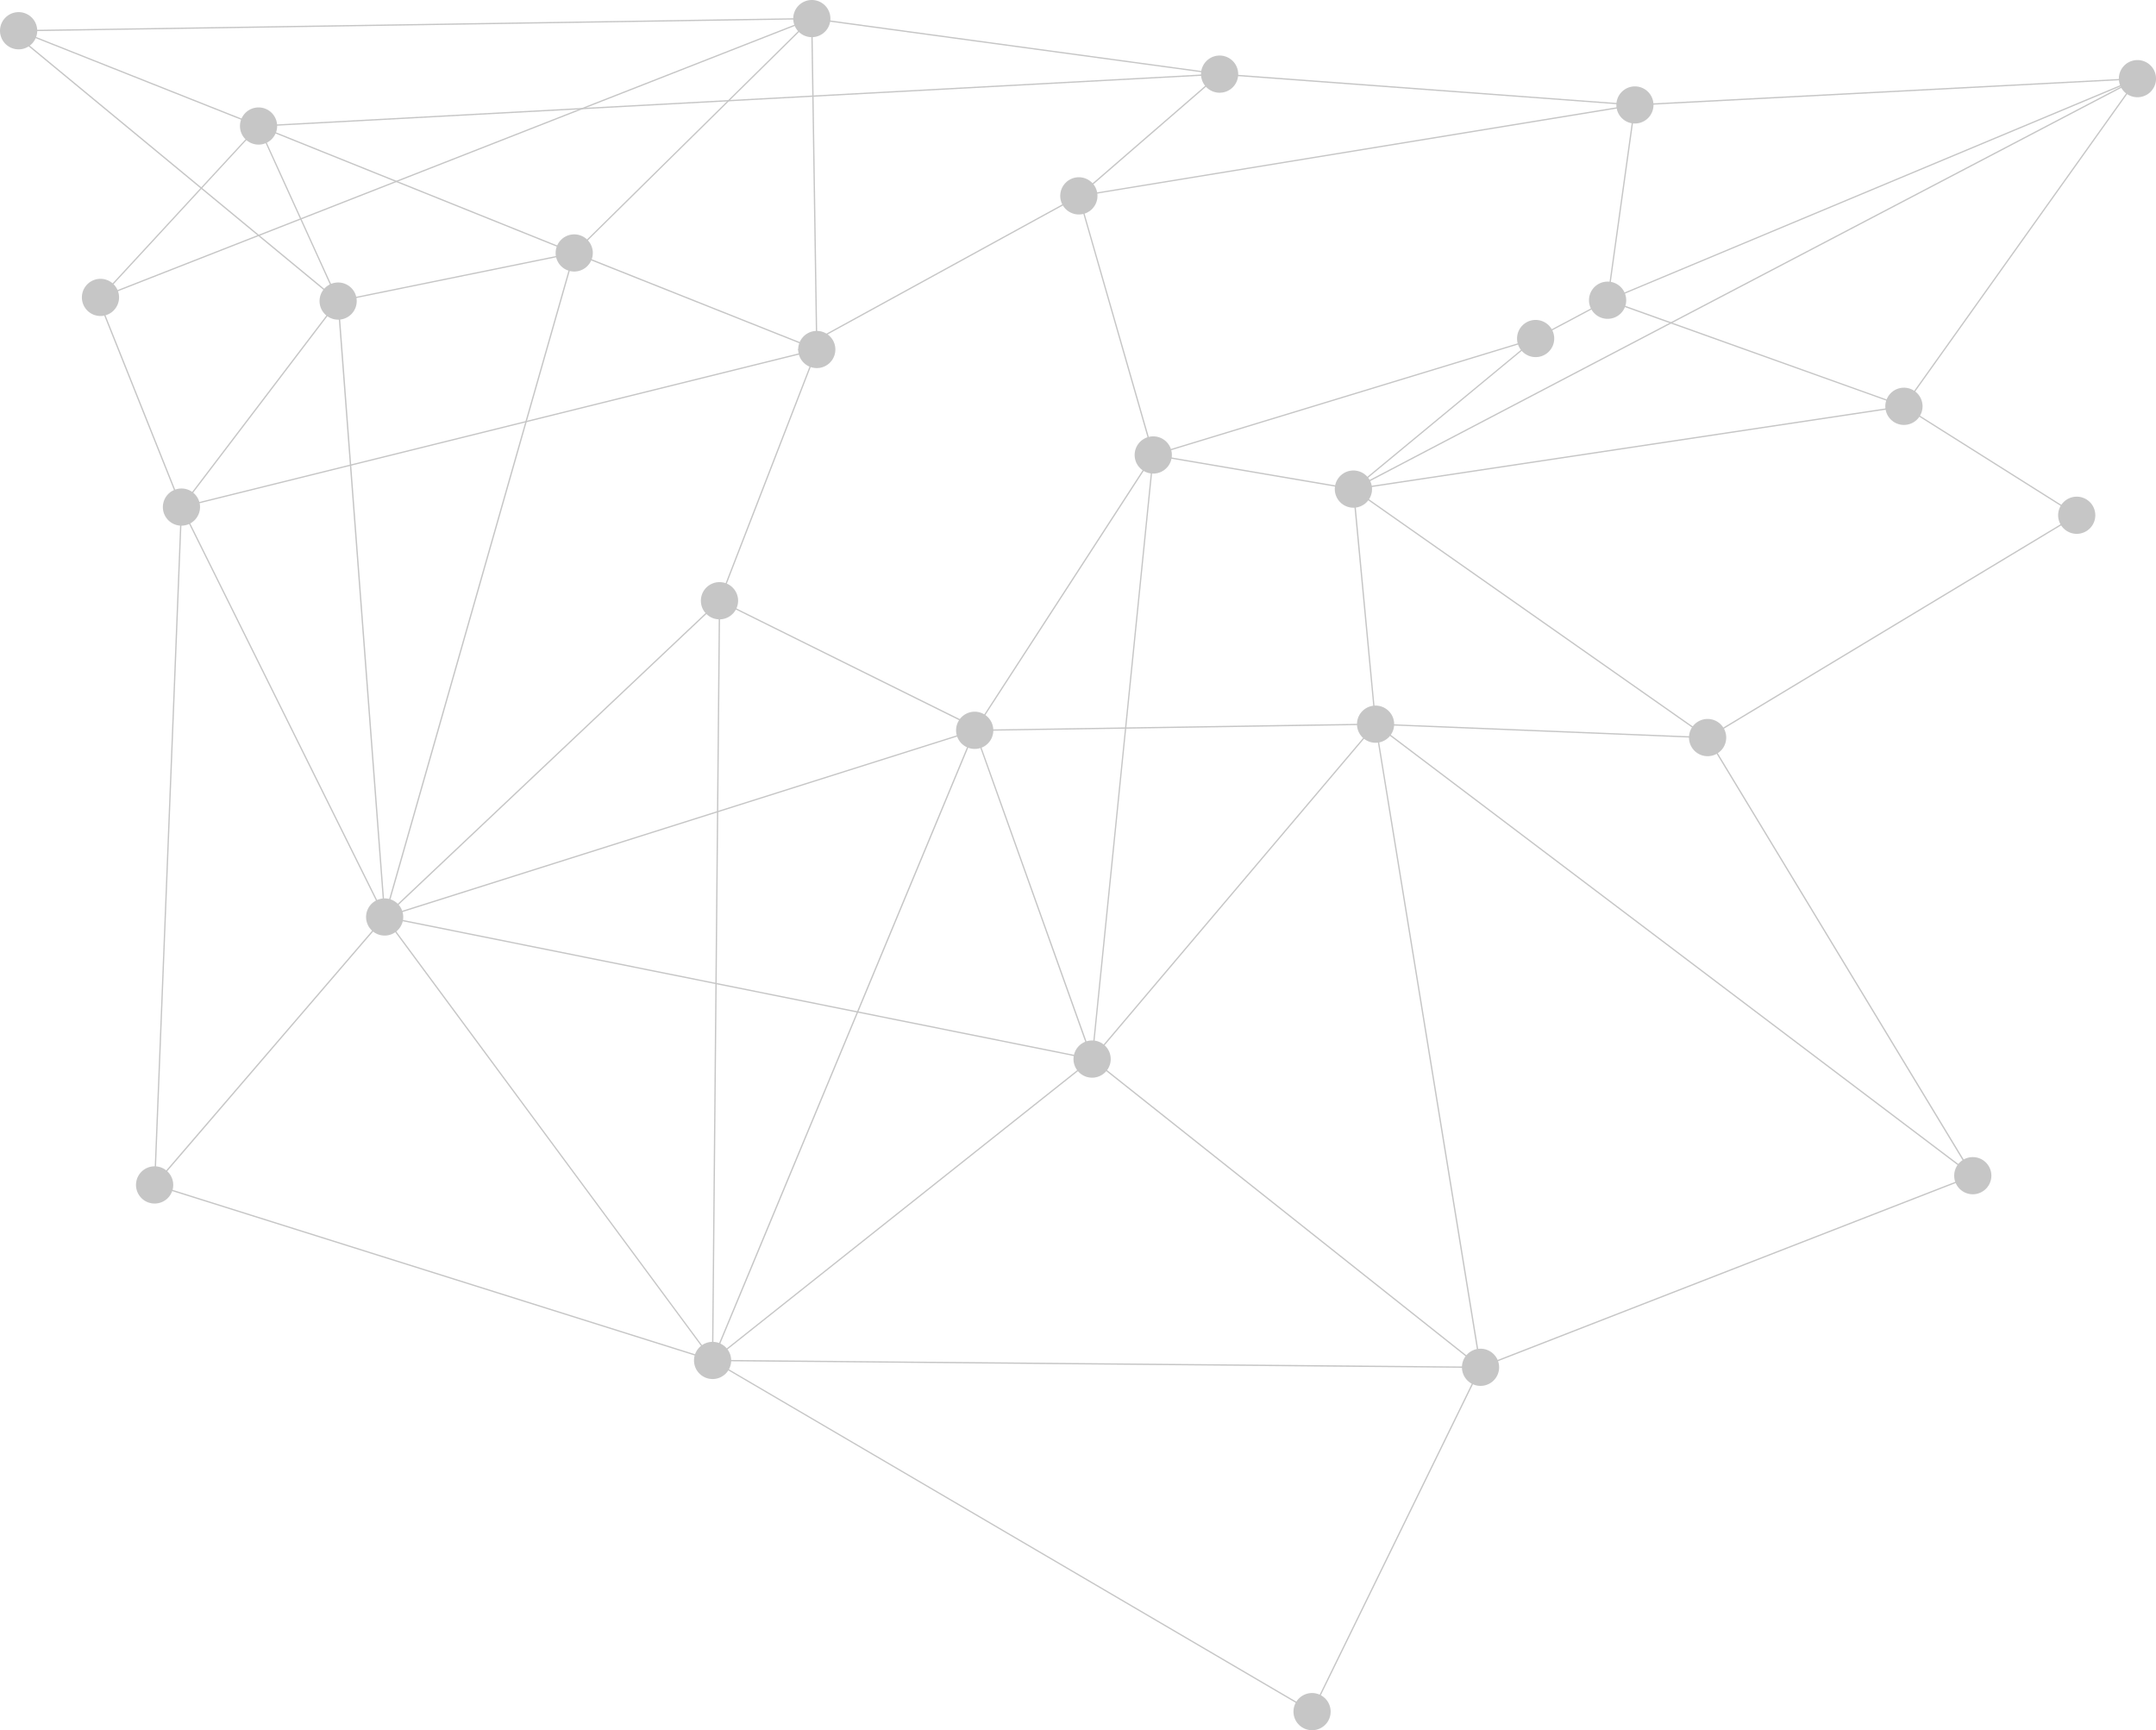 <svg xmlns="http://www.w3.org/2000/svg" viewBox="0 0 784.08 629.22"><defs><style>.cls-1{opacity:0.28;}.cls-2,.cls-3{fill:#333;}.cls-3{stroke:gray;stroke-miterlimit:10;stroke-width:0.15px;}</style></defs><title>Asset 7</title><g id="Layer_2" data-name="Layer 2"><g id="Layer_1-2" data-name="Layer 1"><g class="cls-1"><polygon class="cls-2" points="476.96 622.37 538.21 497.14 538.64 497.35 477.38 622.57 476.96 622.37"/><polygon class="cls-2" points="259.14 495 259.15 494.52 538.43 497.01 538.42 497.49 259.14 495"/><polygon class="cls-2" points="259.04 494.95 259.26 494.55 477.29 622.27 477.05 622.68 259.04 494.95"/><polygon class="cls-2" points="259 494.58 397.02 384.98 397.32 385.35 259.29 494.94 259 494.58"/><polygon class="cls-2" points="56.18 431.14 56.32 430.69 259.21 494.53 259.07 494.98 56.18 431.14"/><polygon class="cls-2" points="139.75 333.61 140.13 333.33 259.32 494.62 258.96 494.89 139.75 333.61"/><path class="cls-3" d="M56.25,430.92"/><rect class="cls-2" x="33.85" y="381.95" width="128.46" height="0.48" transform="translate(-255.75 207.57) rotate(-49.34)"/><polygon class="cls-2" points="56.01 430.91 65.76 184.39 66.23 184.41 56.48 430.93 56.01 430.91"/><polygon class="cls-2" points="65.78 184.51 66.2 184.31 140.15 333.36 139.73 333.57 65.78 184.51"/><polygon class="cls-2" points="139.77 333.3 261.51 218.29 261.83 218.64 140.1 333.65 139.77 333.3"/><polygon class="cls-2" points="139.85 333.25 354.4 265.38 354.56 265.81 140 333.7 139.85 333.25"/><polygon class="cls-2" points="139.88 333.7 139.97 333.24 397.21 384.93 397.12 385.39 139.88 333.7"/><polygon class="cls-2" points="258.93 494.66 354.27 265.5 354.71 265.69 259.37 494.85 258.93 494.66"/><polygon class="cls-2" points="258.91 494.75 261.44 218.47 261.92 218.47 259.38 494.77 258.91 494.75"/><polygon class="cls-2" points="261.57 218.68 261.77 218.26 356.8 265.35 356.56 265.77 261.57 218.68"/><polygon class="cls-2" points="538.34 497.02 717.36 427.34 717.54 427.78 538.52 497.46 538.34 497.02"/><polygon class="cls-2" points="500.03 263.41 500.49 263.33 538.66 497.2 538.18 497.28 500.03 263.41"/><polygon class="cls-2" points="397.02 385.35 397.32 384.97 538.57 497.06 538.27 497.43 397.02 385.35"/><polygon class="cls-2" points="396.99 385 500.08 263.22 500.44 263.52 397.35 385.31 396.99 385"/><polygon class="cls-2" points="354.27 265.68 354.7 265.52 397.4 385.07 396.94 385.23 354.27 265.68"/><polygon class="cls-2" points="396.94 385.13 419.19 165.44 419.65 165.49 397.4 385.17 396.94 385.13"/><polygon class="cls-2" points="354.28 265.46 419.22 165.34 419.62 165.6 354.67 265.72 354.28 265.46"/><polygon class="cls-2" points="354.48 265.83 354.47 265.36 500.27 263.12 500.26 263.6 354.48 265.83"/><path class="cls-3" d="M354.47,265.61"/><polygon class="cls-2" points="500.26 263.6 500.28 263.13 621.03 268.04 621.02 268.51 500.26 263.6"/><polygon class="cls-2" points="500.12 263.55 500.42 263.18 717.58 427.37 717.29 427.75 500.12 263.55"/><polygon class="cls-2" points="620.83 268.4 621.23 268.15 717.64 427.43 717.23 427.69 620.83 268.4"/><polygon class="cls-2" points="492.07 178.07 492.34 177.68 621.17 268.08 620.89 268.46 492.07 178.07"/><polygon class="cls-2" points="620.92 268.07 755.12 187.18 755.37 187.58 621.15 268.49 620.92 268.07"/><polygon class="cls-2" points="491.96 177.9 492.44 177.85 500.5 263.34 500.04 263.39 491.96 177.9"/><polygon class="cls-2" points="419.38 165.7 419.46 165.24 492.24 177.64 492.15 178.11 419.38 165.7"/><polygon class="cls-2" points="392.14 71.34 392.58 71.21 419.65 165.4 419.19 165.53 392.14 71.34"/><polygon class="cls-2" points="419.35 165.25 558.4 122.89 558.54 123.33 419.5 165.69 419.35 165.25"/><polygon class="cls-2" points="492.17 177.65 692.37 147.52 692.43 147.99 492.23 178.12 492.17 177.65"/><polygon class="cls-2" points="492.05 177.7 558.32 122.94 558.61 123.29 492.36 178.05 492.05 177.7"/><polygon class="cls-2" points="492.09 177.67 777.22 28.4 777.44 28.82 492.31 178.09 492.09 177.67"/><polygon class="cls-2" points="692.28 147.96 692.53 147.56 755.36 187.18 755.12 187.58 692.28 147.96"/><polygon class="cls-2" points="692.22 147.62 777.13 28.47 777.51 28.74 692.6 147.89 692.22 147.62"/><polygon class="cls-2" points="584.58 109.41 584.73 108.95 692.48 147.55 692.33 147.97 584.58 109.41"/><polygon class="cls-2" points="558.35 122.9 584.54 108.98 584.75 109.39 558.57 123.31 558.35 122.9"/><polygon class="cls-2" points="584.42 109.15 594.33 38.14 594.8 38.2 584.88 109.22 584.42 109.15"/><polygon class="cls-2" points="584.57 108.96 777.23 28.39 777.43 28.82 584.75 109.38 584.57 108.96"/><polygon class="cls-2" points="443.51 27.2 443.56 26.72 594.58 37.94 594.55 38.4 443.51 27.2"/><polygon class="cls-2" points="594.54 37.93 777.32 28.37 777.34 28.84 594.57 38.41 594.54 37.93"/><polygon class="cls-2" points="392.33 71.04 594.52 37.93 594.6 38.4 392.4 71.49 392.33 71.04"/><polygon class="cls-2" points="392.21 71.09 443.39 26.77 443.7 27.13 392.51 71.46 392.21 71.09"/><polygon class="cls-2" points="295.17 7 295.24 6.53 443.58 26.72 443.5 27.18 295.17 7"/><rect class="cls-2" x="93.78" y="36.16" width="350" height="0.47" transform="translate(-1.57 14.55) rotate(-3.09)"/><polygon class="cls-2" points="6.78 11.41 6.77 10.94 295.2 6.53 295.21 7 6.78 11.41"/><polygon class="cls-2" points="208.66 91.83 295.04 6.6 295.36 6.94 209 92.15 208.66 91.83"/><polygon class="cls-2" points="36.45 107.94 295.12 6.55 295.28 6.99 36.61 108.38 36.45 107.94"/><polygon class="cls-2" points="6.69 11.39 6.86 10.96 94.13 45.61 93.96 46.05 6.69 11.39"/><polygon class="cls-2" points="36.36 108.01 93.87 45.68 94.21 45.99 36.71 108.32 36.36 108.01"/><polygon class="cls-2" points="93.96 46.05 94.13 45.61 208.91 91.78 208.73 92.22 93.96 46.05"/><polygon class="cls-2" points="122.92 109.27 208.78 91.77 208.88 92.22 123.02 109.72 122.92 109.27"/><polygon class="cls-2" points="208.73 92.22 208.91 91.77 297.13 126.9 296.96 127.33 208.73 92.22"/><polygon class="cls-2" points="139.7 333.4 208.59 91.93 209.05 92.06 140.16 333.54 139.7 333.4"/><polygon class="cls-2" points="36.36 110.9 36.8 110.72 66.21 184.32 65.77 184.49 36.36 110.9"/><polygon class="cls-2" points="65.8 184.27 122.78 109.35 123.16 109.63 66.18 184.55 65.8 184.27"/><polygon class="cls-2" points="65.94 184.18 297 126.88 297.1 127.34 66.05 184.63 65.94 184.18"/><polygon class="cls-2" points="93.82 45.93 94.24 45.74 123.18 109.39 122.76 109.59 93.82 45.93"/><polygon class="cls-2" points="3.79 11.41 4.1 11.04 123.12 109.31 122.81 109.68 3.79 11.41"/><polygon class="cls-2" points="122.72 109.51 123.21 109.47 140.16 333.46 139.69 333.48 122.72 109.51"/><polygon class="cls-2" points="296.81 127.11 294.97 6.77 295.45 6.75 297.28 127.11 296.81 127.11"/><polygon class="cls-2" points="290.17 127.02 392.25 71.07 392.48 71.48 290.39 127.43 290.17 127.02"/><polygon class="cls-2" points="261.45 218.38 296.83 127.03 297.27 127.19 261.89 218.56 261.45 218.38"/><path class="cls-2" d="M692.51,154.53a6.77,6.77,0,1,1,6.67-6.87A6.76,6.76,0,0,1,692.51,154.53Z"/><path class="cls-2" d="M621.12,275a6.77,6.77,0,1,1,6.66-6.88A6.76,6.76,0,0,1,621.12,275Z"/><path class="cls-2" d="M584.75,115.95a6.77,6.77,0,1,1,6.66-6.87A6.75,6.75,0,0,1,584.75,115.95Z"/><path class="cls-2" d="M558.56,129.87a6.76,6.76,0,1,1,6.67-6.86A6.76,6.76,0,0,1,558.56,129.87Z"/><path class="cls-2" d="M419.53,172.23a6.77,6.77,0,1,1,6.65-6.87A6.78,6.78,0,0,1,419.53,172.23Z"/><path class="cls-2" d="M500.38,270.12a6.76,6.76,0,1,1,6.64-6.85A6.77,6.77,0,0,1,500.38,270.12Z"/><path class="cls-2" d="M354.58,272.36a6.77,6.77,0,1,1,6.66-6.86A6.74,6.74,0,0,1,354.58,272.36Z"/><path class="cls-2" d="M492.3,184.64a6.77,6.77,0,1,1,6.67-6.86A6.76,6.76,0,0,1,492.3,184.64Z"/><path class="cls-2" d="M208.94,98.75a6.76,6.76,0,1,1,6.65-6.86A6.78,6.78,0,0,1,208.94,98.75Z"/><path class="cls-2" d="M66.08,191.17a6.76,6.76,0,1,1,6.67-6.87A6.79,6.79,0,0,1,66.08,191.17Z"/><path class="cls-2" d="M140,340.24a6.76,6.76,0,1,1,6.65-6.87A6.78,6.78,0,0,1,140,340.24Z"/><path class="cls-2" d="M261.77,225.24a6.77,6.77,0,1,1,6.66-6.88A6.79,6.79,0,0,1,261.77,225.24Z"/><path class="cls-2" d="M36.65,114.92a6.76,6.76,0,1,1,6.65-6.86A6.78,6.78,0,0,1,36.65,114.92Z"/><path class="cls-2" d="M392.47,78a6.77,6.77,0,1,1,6.65-6.86A6.75,6.75,0,0,1,392.47,78Z"/><path class="cls-2" d="M259.26,501.51a6.76,6.76,0,1,1,6.65-6.86A6.75,6.75,0,0,1,259.26,501.51Z"/><path class="cls-2" d="M56.33,437.69A6.77,6.77,0,1,1,63,430.82,6.77,6.77,0,0,1,56.33,437.69Z"/><path class="cls-2" d="M538.53,504a6.76,6.76,0,1,1,6.66-6.86A6.75,6.75,0,0,1,538.53,504Z"/><path class="cls-2" d="M477.28,629.22a6.76,6.76,0,1,1,6.64-6.85A6.74,6.74,0,0,1,477.28,629.22Z"/><path class="cls-2" d="M717.54,434.32a6.76,6.76,0,1,1,6.67-6.87A6.78,6.78,0,0,1,717.54,434.32Z"/><path class="cls-2" d="M397.27,391.92a6.77,6.77,0,1,1,6.67-6.86A6.77,6.77,0,0,1,397.27,391.92Z"/><path class="cls-2" d="M755.34,194.14a6.76,6.76,0,1,1,6.67-6.86A6.77,6.77,0,0,1,755.34,194.14Z"/><path class="cls-2" d="M777.43,35.36a6.76,6.76,0,1,1,6.66-6.86A6.75,6.75,0,0,1,777.43,35.36Z"/><path class="cls-2" d="M594.67,44.92a6.75,6.75,0,1,1,6.66-6.85A6.75,6.75,0,0,1,594.67,44.92Z"/><path class="cls-2" d="M443.63,33.72a6.76,6.76,0,1,1,6.67-6.86A6.75,6.75,0,0,1,443.63,33.72Z"/><path class="cls-2" d="M295.31,13.52A6.76,6.76,0,1,1,302,6.66,6.78,6.78,0,0,1,295.31,13.52Z"/><path class="cls-2" d="M297.16,133.86A6.76,6.76,0,1,1,303.8,127,6.75,6.75,0,0,1,297.16,133.86Z"/><path class="cls-2" d="M123.07,116.25a6.76,6.76,0,1,1,6.66-6.86A6.76,6.76,0,0,1,123.07,116.25Z"/><path class="cls-2" d="M94.15,52.59a6.76,6.76,0,1,1,6.64-6.85A6.77,6.77,0,0,1,94.15,52.59Z"/><path class="cls-2" d="M6.87,17.95a6.77,6.77,0,1,1,6.67-6.87A6.79,6.79,0,0,1,6.87,17.95Z"/></g></g></g></svg>